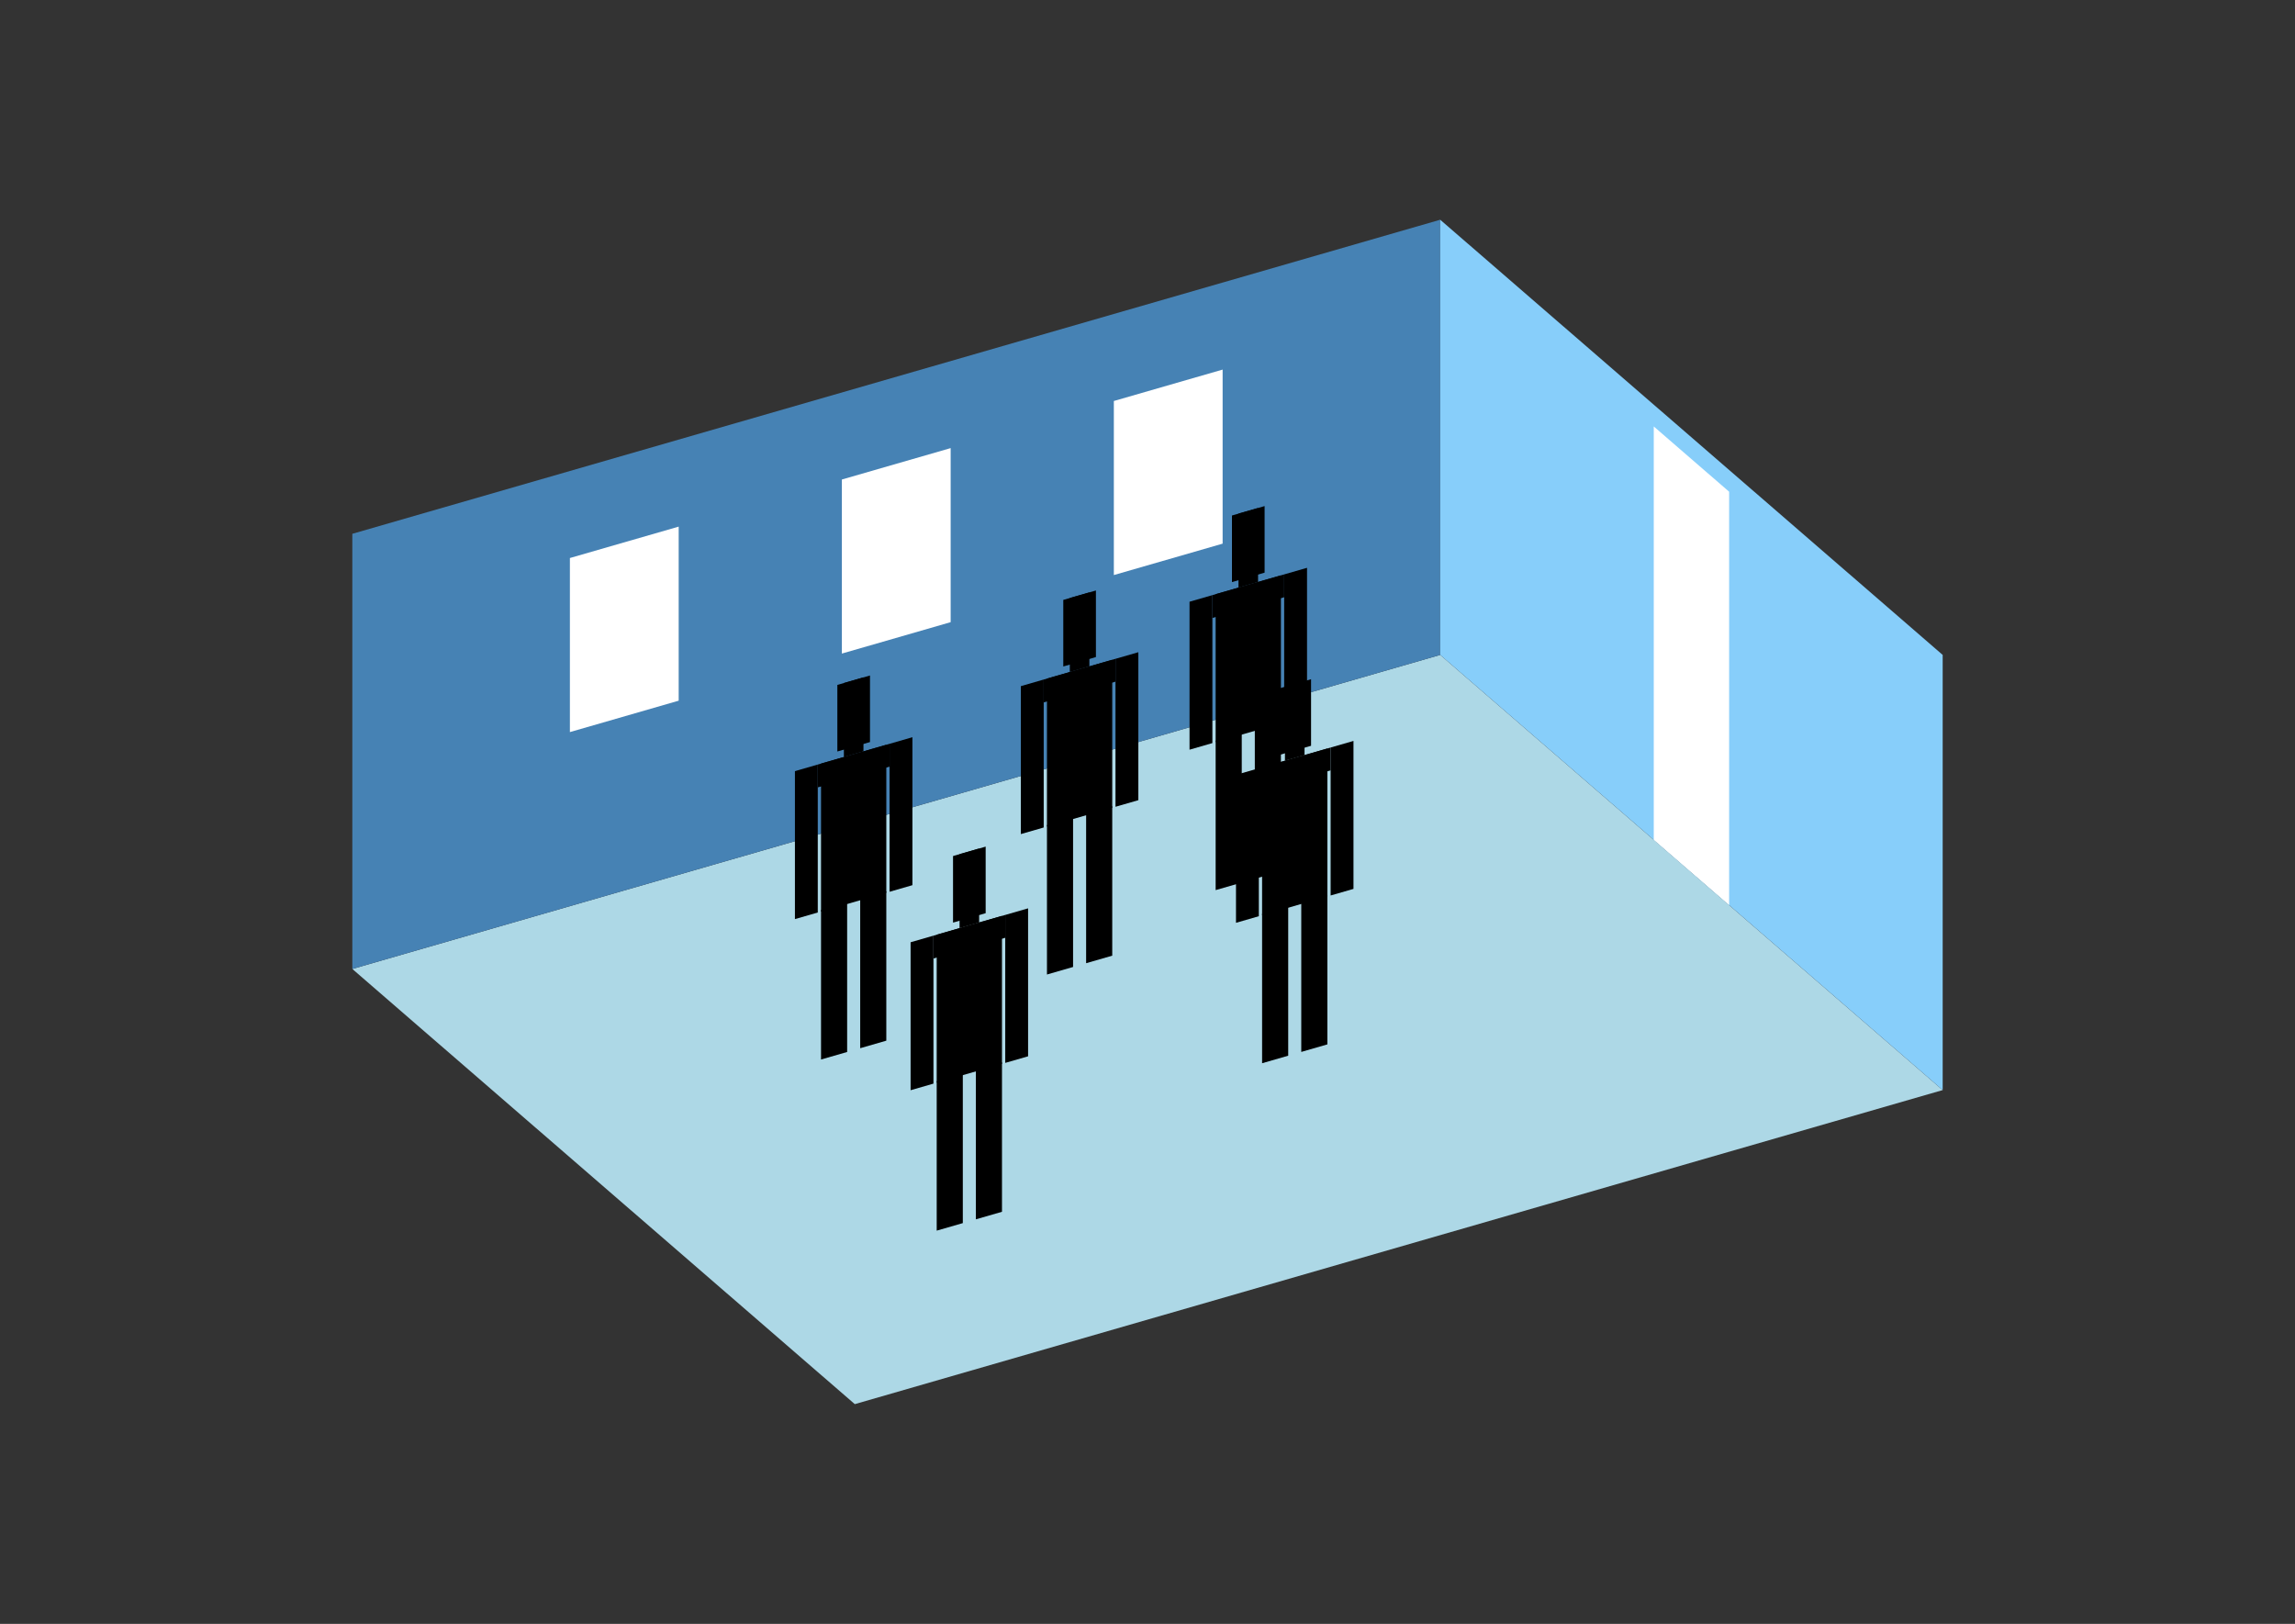 <?xml version="1.0" encoding="UTF-8"?>
<svg
  xmlns="http://www.w3.org/2000/svg"
  width="848"
  height="600"
  style="background-color:white"
>
  <rect width="100%" height="100%" fill="#333333" stroke="none"/>
  <polygon fill="lightblue" points="315.845,518.809 130.182,358.02 532.155,241.98 717.818,402.769" />
  <polygon fill="steelblue" points="130.182,358.02 130.182,197.231 532.155,81.191 532.155,241.98" />
  <polygon fill="lightskyblue" points="717.818,402.769 717.818,241.98 532.155,81.191 532.155,241.98" />
  <polygon fill="white" points="638.911,334.434 638.911,181.684 611.062,157.566 611.062,310.316" />
  <polygon fill="white" points="210.576,270.496 210.576,206.18 250.774,194.576 250.774,258.892" />
  <polygon fill="white" points="311.07,241.486 311.07,177.171 351.267,165.567 351.267,229.882" />
  <polygon fill="white" points="411.563,212.476 411.563,148.161 451.76,136.557 451.76,200.872" />
  <polygon fill="hsl(324.0,50.0%,68.652%)" points="449.18,328.881 449.18,273.666 458.827,270.881 458.827,326.096" />
  <polygon fill="hsl(324.0,50.0%,68.652%)" points="473.298,321.919 473.298,266.704 463.651,269.489 463.651,324.704" />
  <polygon fill="hsl(324.0,50.0%,68.652%)" points="439.532,276.998 439.532,222.33 447.974,219.893 447.974,274.561" />
  <polygon fill="hsl(324.0,50.0%,68.652%)" points="474.504,266.903 474.504,212.234 482.946,209.797 482.946,264.466" />
  <polygon fill="hsl(324.0,50.0%,68.652%)" points="447.974,228.334 447.974,219.893 474.504,212.234 474.504,220.676" />
  <polygon fill="hsl(324.0,50.0%,68.652%)" points="449.18,274.213 449.18,219.545 473.298,212.582 473.298,267.251" />
  <polygon fill="hsl(324.0,50.0%,68.652%)" points="455.209,215.071 455.209,190.47 467.269,186.989 467.269,211.589" />
  <polygon fill="hsl(324.0,50.0%,68.652%)" points="457.621,217.108 457.621,189.774 464.857,187.685 464.857,215.019" />
  <polygon fill="hsl(324.0,50.0%,65.575%)" points="386.852,360.068 386.852,304.853 396.5,302.068 396.5,357.283" />
  <polygon fill="hsl(324.0,50.0%,65.575%)" points="410.971,353.106 410.971,297.891 401.323,300.676 401.323,355.891" />
  <polygon fill="hsl(324.0,50.0%,65.575%)" points="377.205,308.185 377.205,253.516 385.646,251.08 385.646,305.748" />
  <polygon fill="hsl(324.0,50.0%,65.575%)" points="412.177,298.089 412.177,243.421 420.618,240.984 420.618,295.652" />
  <polygon fill="hsl(324.0,50.0%,65.575%)" points="385.646,259.521 385.646,251.08 412.177,243.421 412.177,251.862" />
  <polygon fill="hsl(324.0,50.0%,65.575%)" points="386.852,305.4 386.852,250.731 410.971,243.769 410.971,298.437" />
  <polygon fill="hsl(324.0,50.0%,65.575%)" points="392.882,246.257 392.882,221.657 404.941,218.175 404.941,242.776" />
  <polygon fill="hsl(324.0,50.0%,65.575%)" points="395.294,248.295 395.294,220.96 402.529,218.872 402.529,246.206" />
  <polygon fill="hsl(324.0,50.0%,63.871%)" points="303.371,391.475 303.371,336.26 313.018,333.475 313.018,388.69" />
  <polygon fill="hsl(324.0,50.0%,63.871%)" points="327.489,384.513 327.489,329.298 317.842,332.083 317.842,387.298" />
  <polygon fill="hsl(324.0,50.0%,63.871%)" points="293.723,339.592 293.723,284.924 302.165,282.487 302.165,337.155" />
  <polygon fill="hsl(324.0,50.0%,63.871%)" points="328.695,329.496 328.695,274.828 337.137,272.391 337.137,327.06" />
  <polygon fill="hsl(324.0,50.0%,63.871%)" points="302.165,290.928 302.165,282.487 328.695,274.828 328.695,283.27" />
  <polygon fill="hsl(324.0,50.0%,63.871%)" points="303.371,336.807 303.371,282.139 327.489,275.176 327.489,329.845" />
  <polygon fill="hsl(324.0,50.0%,63.871%)" points="309.4,277.665 309.4,253.064 321.46,249.583 321.46,274.183" />
  <polygon fill="hsl(324.0,50.0%,63.871%)" points="311.812,279.702 311.812,252.368 319.048,250.279 319.048,277.613" />
  <polygon fill="hsl(324.0,50.0%,52.578%)" points="466.345,392.848 466.345,337.633 475.992,334.848 475.992,390.063" />
  <polygon fill="hsl(324.0,50.0%,52.578%)" points="490.463,385.886 490.463,330.671 480.816,333.455 480.816,388.671" />
  <polygon fill="hsl(324.0,50.0%,52.578%)" points="456.698,340.965 456.698,286.296 465.139,283.859 465.139,338.528" />
  <polygon fill="hsl(324.0,50.0%,52.578%)" points="491.669,330.869 491.669,276.201 500.111,273.764 500.111,328.432" />
  <polygon fill="hsl(324.0,50.0%,52.578%)" points="465.139,292.301 465.139,283.859 491.669,276.201 491.669,284.642" />
  <polygon fill="hsl(324.0,50.0%,52.578%)" points="466.345,338.18 466.345,283.511 490.463,276.549 490.463,331.217" />
  <polygon fill="hsl(324.0,50.0%,52.578%)" points="472.374,279.037 472.374,254.436 484.434,250.955 484.434,275.556" />
  <polygon fill="hsl(324.0,50.0%,52.578%)" points="474.786,281.074 474.786,253.74 482.022,251.651 482.022,278.986" />
  <polygon fill="hsl(324.0,50.0%,46.247%)" points="346.113,454.704 346.113,399.489 355.76,396.704 355.76,451.919" />
  <polygon fill="hsl(324.0,50.0%,46.247%)" points="370.231,447.741 370.231,392.526 360.584,395.311 360.584,450.526" />
  <polygon fill="hsl(324.0,50.0%,46.247%)" points="336.465,402.82 336.465,348.152 344.907,345.715 344.907,400.383" />
  <polygon fill="hsl(324.0,50.0%,46.247%)" points="371.437,392.725 371.437,338.056 379.878,335.62 379.878,390.288" />
  <polygon fill="hsl(324.0,50.0%,46.247%)" points="344.907,354.156 344.907,345.715 371.437,338.056 371.437,346.498" />
  <polygon fill="hsl(324.0,50.0%,46.247%)" points="346.113,400.035 346.113,345.367 370.231,338.405 370.231,393.073" />
  <polygon fill="hsl(324.0,50.0%,46.247%)" points="352.142,340.893 352.142,316.292 364.201,312.811 364.201,337.412" />
  <polygon fill="hsl(324.0,50.0%,46.247%)" points="354.554,342.93 354.554,315.596 361.79,313.507 361.79,340.841" />
</svg>
